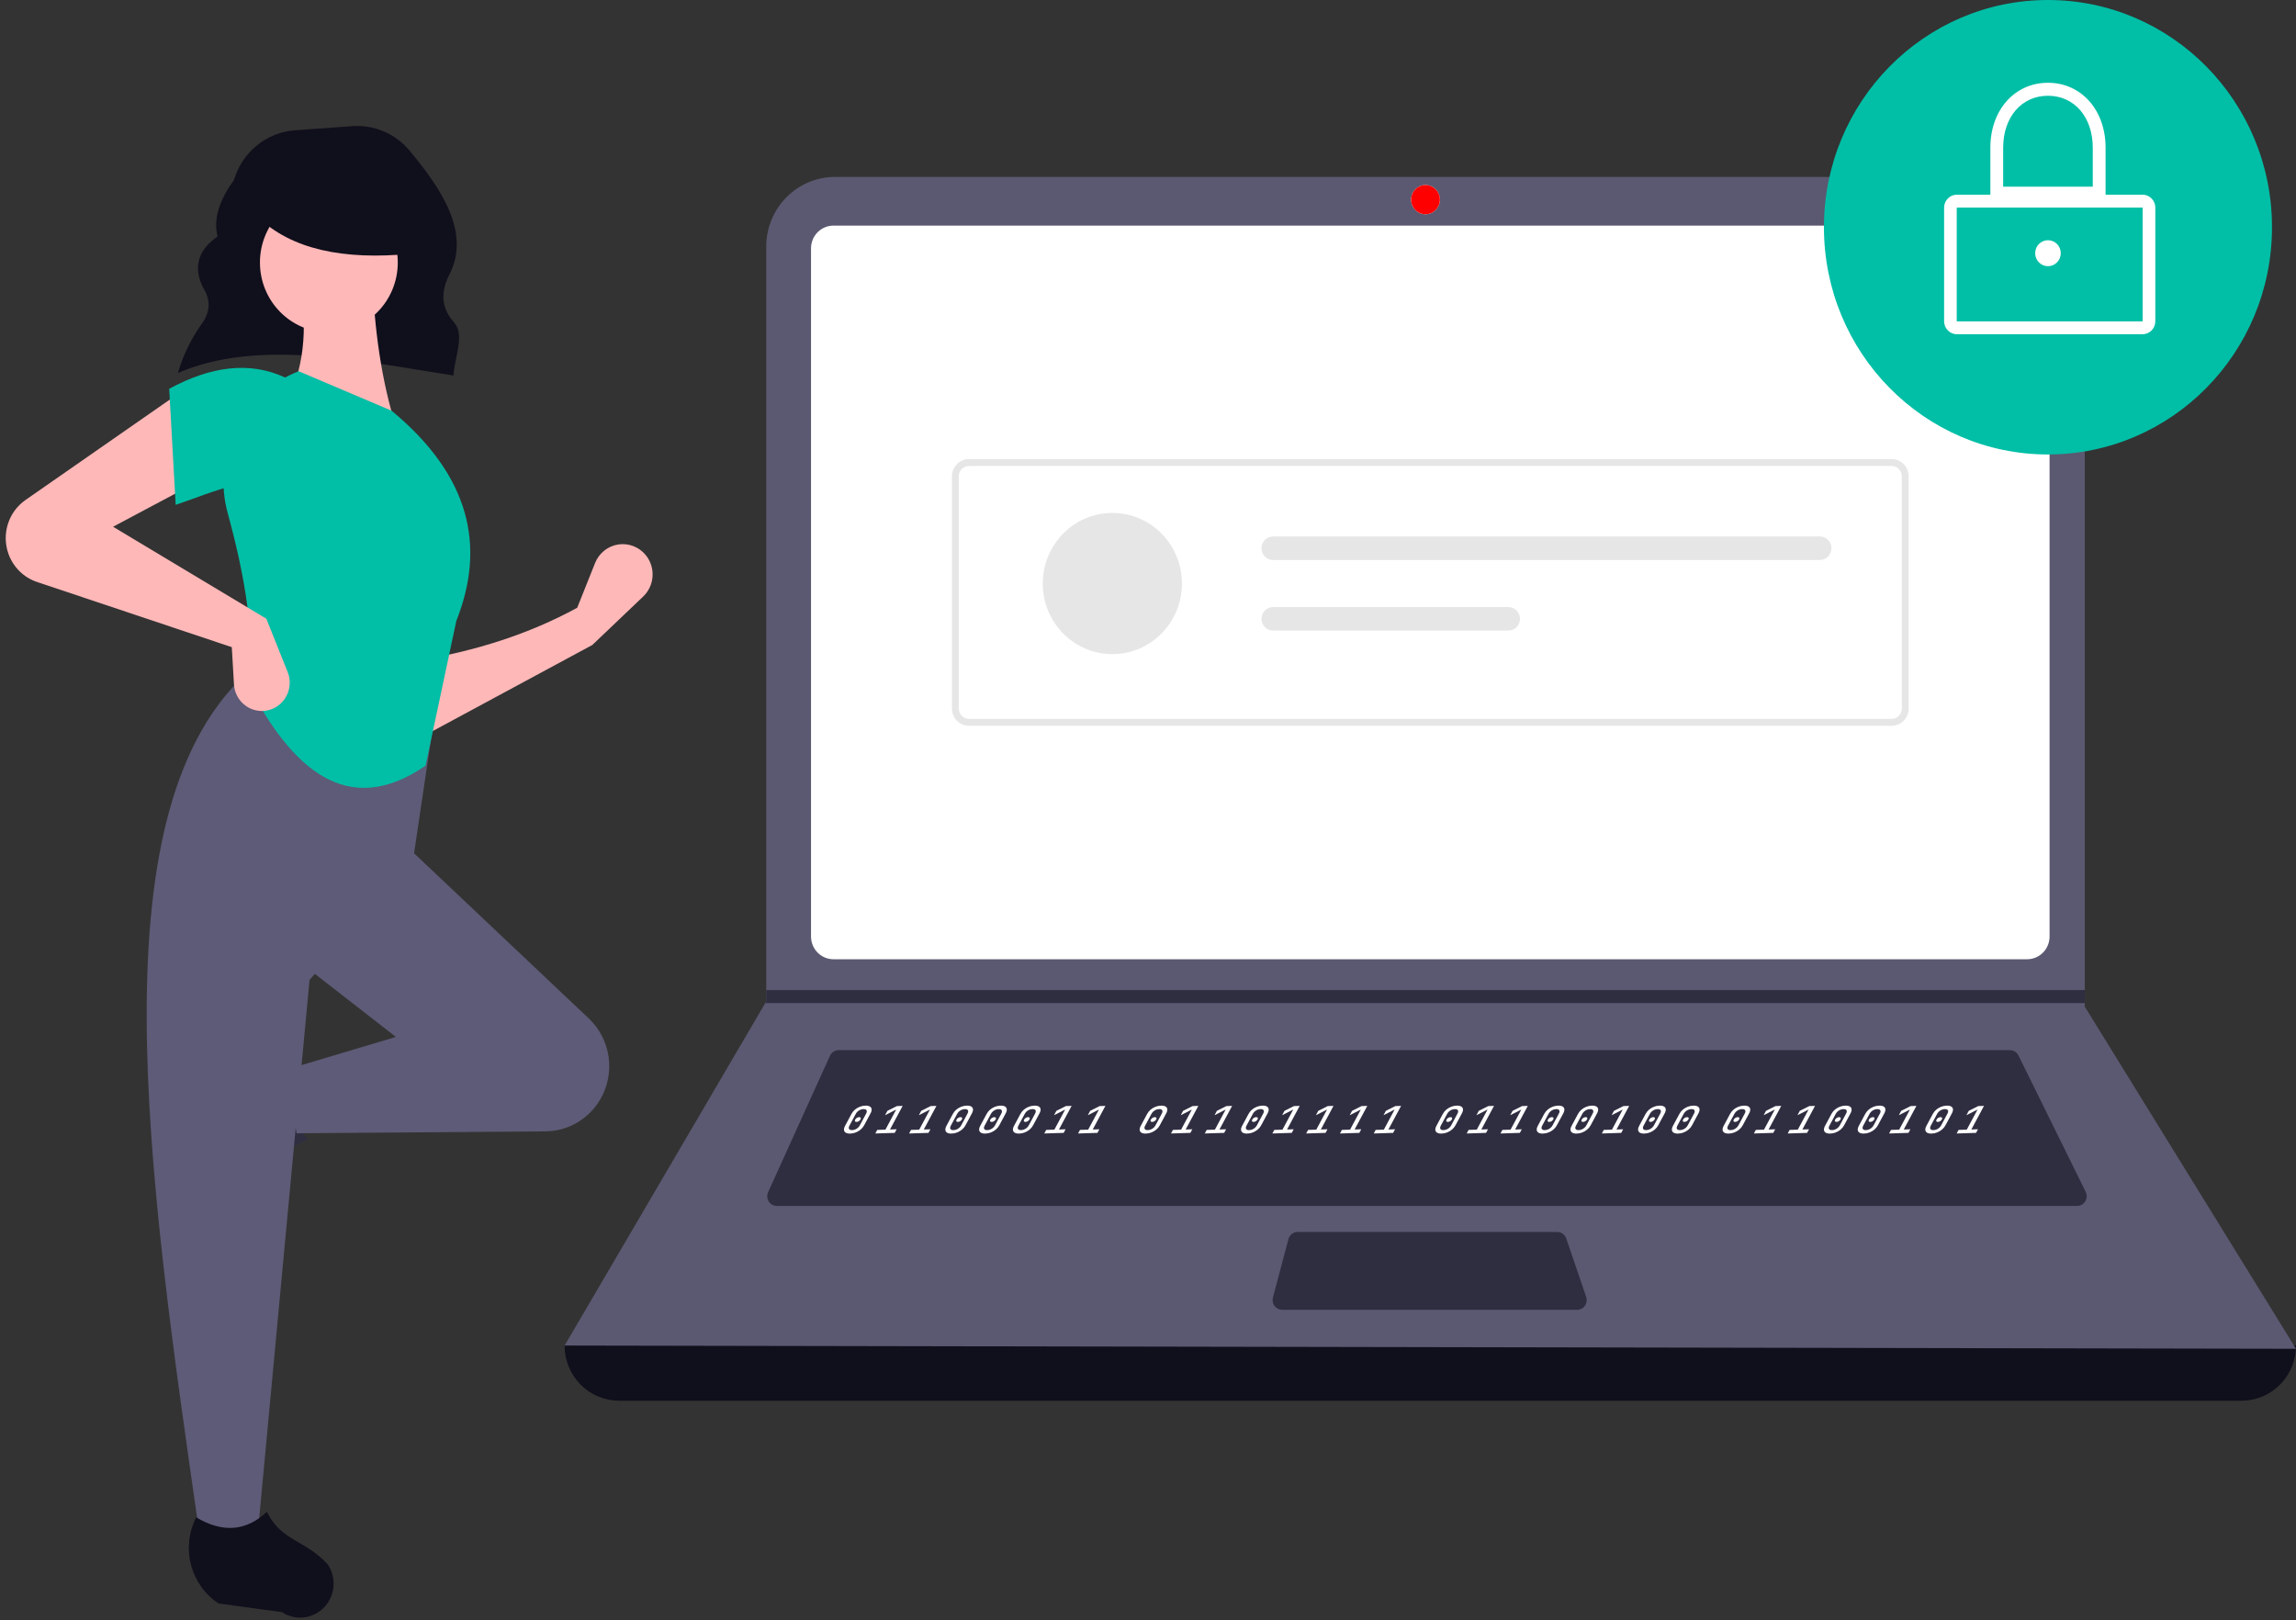 <svg viewBox="0 0 401 283" fill="none" xmlns="http://www.w3.org/2000/svg">
	<rect x="0" y="0" width="401" height="283" fill="#333333" stroke="none"/>
	<g id="img1">
		<path id="Vector" d="M31.072 65.146C44.976 59.148 62.294 62.948 79.207 65.586C79.365 62.392 81.272 58.504 79.274 56.275C76.846 53.567 77.07 50.722 78.531 47.861C82.266 40.544 76.914 32.758 71.51 26.285C70.291 24.829 68.752 23.685 67.016 22.946C65.281 22.207 63.397 21.894 61.52 22.032L51.509 22.757C49.073 22.933 46.748 23.86 44.845 25.414C42.943 26.967 41.553 29.073 40.863 31.449C38.472 34.747 37.193 38.035 37.998 41.307C34.418 43.789 33.816 46.785 35.425 50.163C36.79 52.289 36.775 54.359 35.363 56.372C33.509 58.938 32.089 61.799 31.161 64.838L31.072 65.146Z" fill="#100F1C" />
		<path id="Vector_2" d="M391.498 244.649H108.109C105.589 244.649 103.172 243.633 101.39 241.826C99.608 240.018 98.607 237.567 98.607 235.01C201.335 222.9 302.133 222.9 401 235.01C401 237.567 399.999 240.018 398.217 241.826C396.435 243.633 394.018 244.649 391.498 244.649Z" fill="#100F1C" />
		<path id="Vector_3" d="M401 235.577L98.607 235.01L133.653 175.195L133.821 174.911V43.084C133.82 41.484 134.131 39.9 134.735 38.421C135.338 36.943 136.223 35.6 137.339 34.468C138.454 33.337 139.778 32.44 141.236 31.827C142.693 31.215 144.255 30.9 145.832 30.9H352.097C353.675 30.9 355.237 31.215 356.694 31.827C358.152 32.44 359.476 33.337 360.591 34.468C361.707 35.6 362.591 36.943 363.195 38.421C363.799 39.9 364.109 41.484 364.109 43.084V175.818L401 235.577Z" fill="#5B5971" />
		<path id="Vector_4" d="M145.559 39.405C144.521 39.406 143.527 39.824 142.793 40.568C142.06 41.312 141.647 42.321 141.646 43.373V163.572C141.647 164.624 142.06 165.633 142.793 166.377C143.527 167.121 144.521 167.539 145.559 167.541H354.048C355.085 167.539 356.08 167.121 356.813 166.377C357.547 165.633 357.959 164.624 357.961 163.572V43.373C357.959 42.321 357.547 41.312 356.813 40.569C356.08 39.824 355.085 39.406 354.048 39.405H145.559Z" fill="white" />
		<path id="Vector_5" d="M146.476 183.416C146.155 183.416 145.842 183.51 145.572 183.685C145.302 183.861 145.087 184.111 144.952 184.406L134.154 208.219C134.036 208.478 133.985 208.763 134.004 209.047C134.023 209.332 134.113 209.607 134.265 209.847C134.417 210.087 134.625 210.285 134.872 210.422C135.119 210.559 135.396 210.631 135.677 210.631H362.771C363.057 210.631 363.338 210.556 363.588 210.415C363.837 210.274 364.047 210.07 364.198 209.824C364.348 209.577 364.433 209.296 364.446 209.006C364.459 208.716 364.399 208.428 364.271 208.169L352.533 184.356C352.394 184.073 352.18 183.835 351.915 183.669C351.65 183.502 351.345 183.415 351.033 183.416H146.476Z" fill="#2F2E41" />
		<path id="Vector_6" d="M248.965 37.42C250.354 37.42 251.48 36.278 251.48 34.869C251.48 33.46 250.354 32.318 248.965 32.318C247.576 32.318 246.45 33.46 246.45 34.869C246.45 36.278 247.576 37.42 248.965 37.42Z" fill="white" />
		<path id="ver" class="camera" d="M248.965 37.42C250.354 37.42 251.48 36.278 251.48 34.869C251.48 33.46 250.354 32.318 248.965 32.318C247.576 32.318 246.45 33.46 246.45 34.869C246.45 36.278 247.576 37.42 248.965 37.42Z" fill="#FF0000" />
		<path id="Vector_7" d="M226.643 215.166C226.275 215.167 225.917 215.29 225.624 215.518C225.331 215.745 225.121 216.064 225.024 216.425L222.316 226.63C222.249 226.882 222.24 227.147 222.29 227.403C222.34 227.659 222.447 227.9 222.604 228.107C222.76 228.315 222.962 228.483 223.192 228.598C223.423 228.714 223.677 228.774 223.935 228.774H275.45C275.717 228.774 275.98 228.709 276.218 228.585C276.456 228.46 276.66 228.28 276.815 228.059C276.971 227.838 277.071 227.583 277.109 227.315C277.147 227.046 277.121 226.773 277.034 226.516L273.551 216.311C273.437 215.977 273.223 215.687 272.939 215.482C272.655 215.277 272.315 215.167 271.967 215.166H226.643Z" fill="#2F2E41" />
		<path id="Vector_8" d="M364.109 172.927V175.195H133.653L133.826 174.911V172.927H364.109Z" fill="#2F2E41" />
		<path id="Vector_9" d="M357.681 79.376C379.29 79.376 396.808 61.607 396.808 39.688C396.808 17.769 379.29 0 357.681 0C336.072 0 318.554 17.769 318.554 39.688C318.554 61.607 336.072 79.376 357.681 79.376Z" fill="#00BFA6" />
		<path id="Abr" class="door-lock" d="M367.742 34.869H347.62V25.797C347.62 19.227 351.851 14.458 357.681 14.458C363.511 14.458 367.742 19.227 367.742 25.797L367.742 34.869ZM349.856 32.601H365.506V25.797C365.506 20.456 362.289 16.726 357.681 16.726C353.074 16.726 349.856 20.456 349.856 25.797L349.856 32.601Z" fill="white" />
		<g id="Vector_10">
			<path d="M374.195 58.38H341.776C341.183 58.379 340.615 58.14 340.196 57.715C339.777 57.29 339.541 56.713 339.54 56.112V36.268C339.541 35.667 339.777 35.09 340.196 34.665C340.615 34.24 341.183 34.001 341.776 34H374.195C374.788 34.001 375.356 34.24 375.776 34.665C376.195 35.09 376.431 35.667 376.431 36.268V56.112C376.431 56.713 376.195 57.29 375.776 57.715C375.356 58.14 374.788 58.379 374.195 58.38ZM341.776 36.268V56.112H374.197L374.195 36.268L341.776 36.268Z" fill="white" />
			<path d="M341.776 36.268V56.112H374.197L374.195 36.268L341.776 36.268Z" fill="#00BFA6" />
		</g>
		<path id="Vector_11" d="M357.681 46.492C358.916 46.492 359.917 45.477 359.917 44.224C359.917 42.971 358.916 41.956 357.681 41.956C356.446 41.956 355.445 42.971 355.445 44.224C355.445 45.477 356.446 46.492 357.681 46.492Z" fill="white" />
		<path id="Vector_12" d="M330.367 126.771H169.239C168.448 126.77 167.69 126.45 167.13 125.883C166.571 125.316 166.256 124.546 166.255 123.744V83.201C166.256 82.399 166.571 81.63 167.13 81.062C167.69 80.495 168.448 80.176 169.239 80.175H330.367C331.158 80.176 331.917 80.495 332.476 81.062C333.036 81.63 333.35 82.399 333.351 83.201V123.744C333.35 124.546 333.036 125.316 332.476 125.883C331.917 126.45 331.158 126.77 330.367 126.771V126.771ZM169.239 81.385C168.765 81.386 168.309 81.577 167.974 81.918C167.638 82.258 167.449 82.72 167.449 83.201V123.744C167.449 124.225 167.638 124.687 167.974 125.027C168.309 125.368 168.765 125.559 169.239 125.56H330.367C330.842 125.559 331.297 125.368 331.633 125.027C331.968 124.687 332.157 124.225 332.158 123.744V83.201C332.157 82.72 331.968 82.258 331.633 81.918C331.297 81.577 330.842 81.386 330.367 81.385L169.239 81.385Z" fill="#E6E6E6" />
		<path id="Vector_13" class="camera" d="M194.275 114.246C200.988 114.246 206.43 108.726 206.43 101.917C206.43 95.108 200.988 89.588 194.275 89.588C187.562 89.588 182.121 95.108 182.121 101.917C182.121 108.726 187.562 114.246 194.275 114.246Z" fill="#E6E6E6" />
		<path id="desc" class="description-1" d="M222.347 93.698C222.08 93.697 221.817 93.75 221.57 93.853C221.324 93.956 221.101 94.108 220.912 94.298C220.724 94.489 220.574 94.716 220.472 94.965C220.37 95.215 220.318 95.482 220.318 95.752C220.318 96.023 220.37 96.29 220.472 96.54C220.574 96.789 220.724 97.016 220.912 97.207C221.101 97.397 221.324 97.549 221.57 97.652C221.817 97.755 222.08 97.808 222.347 97.807H317.847C318.385 97.807 318.9 97.591 319.28 97.205C319.66 96.82 319.873 96.297 319.873 95.752C319.873 95.207 319.66 94.685 319.28 94.299C318.9 93.914 318.385 93.698 317.847 93.698H222.347Z" fill="#E6E6E6" />
		<path id="desc-1" class="description-2" d="M222.347 106.027C221.809 106.027 221.294 106.243 220.914 106.628C220.534 107.014 220.321 107.536 220.321 108.081C220.321 108.626 220.534 109.149 220.914 109.534C221.294 109.92 221.809 110.136 222.347 110.136H263.441C263.978 110.136 264.493 109.92 264.873 109.534C265.253 109.149 265.467 108.626 265.467 108.081C265.467 107.536 265.253 107.014 264.873 106.628C264.493 106.243 263.978 106.027 263.441 106.027H222.347Z" fill="#E6E6E6" />
		<path id="Vector_14" d="M103.451 112.651L73.665 128.714L73.288 115.328C83.01 113.682 92.26 110.816 100.812 106.149L103.927 98.343C104.267 97.492 104.818 96.745 105.528 96.176C106.238 95.607 107.081 95.235 107.976 95.097C108.87 94.958 109.785 95.058 110.63 95.386C111.474 95.714 112.221 96.26 112.795 96.969V96.969C113.635 98.007 114.055 99.329 113.97 100.669C113.885 102.009 113.3 103.266 112.336 104.185L103.451 112.651Z" fill="#FFB8B8" />
		<path id="Vector_15" d="M30.673 205.391C30.455 204.583 30.409 203.737 30.537 202.909C30.665 202.081 30.965 201.291 31.416 200.589L37.959 190.403C39.506 187.994 41.881 186.254 44.622 185.52C47.363 184.787 50.275 185.112 52.793 186.433V186.433C50.043 191.181 50.426 195.346 53.742 198.966C48.594 201.515 43.836 204.805 39.616 208.735C38.845 209.267 37.961 209.606 37.035 209.722C36.109 209.837 35.17 209.727 34.295 209.4C33.42 209.073 32.635 208.538 32.005 207.841C31.375 207.144 30.918 206.304 30.673 205.391V205.391Z" fill="#2F2E41" />
		<path id="Vector_16" d="M104.808 192.073C103.818 193.747 102.42 195.135 100.749 196.103C99.078 197.071 97.19 197.587 95.265 197.602L51.797 197.936L49.912 186.845L69.141 181.109L52.928 168.488L70.649 147.453L102.835 177.883C104.717 179.661 105.939 182.041 106.298 184.624C106.657 187.207 106.131 189.837 104.808 192.073V192.073Z" fill="#5D5B77" />
		<path id="Vector_17" d="M45.011 267.924H34.831C25.691 204.373 16.387 140.644 43.88 116.858L76.305 122.212L72.157 150.131L54.06 171.165L45.011 267.924Z" fill="#5D5B77" />
		<path id="Vector_18" d="M53.959 282.32C53.163 282.54 52.329 282.587 51.513 282.457C50.697 282.328 49.917 282.024 49.225 281.567L38.171 280.06C35.796 278.49 34.081 276.081 33.357 273.301C32.634 270.521 32.955 267.567 34.257 265.013C38.938 267.802 43.044 267.413 46.612 264.049C49.134 269.213 53.288 268.898 57.255 273.248C57.78 274.03 58.114 274.927 58.228 275.866C58.342 276.805 58.233 277.758 57.911 278.645C57.589 279.533 57.062 280.329 56.374 280.969C55.687 281.608 54.859 282.071 53.959 282.32V282.32Z" fill="#100F1C" />
		<path id="Vector_19" d="M69.141 74.406L50.289 69.817C53.42 63.316 53.678 56.083 52.175 48.4L64.994 48.018C65.395 57.571 66.611 66.497 69.141 74.406Z" fill="#FFB8B8" />
		<path id="Vector_20" d="M74.322 133.727C60.599 143.213 50.902 134.052 43.503 119.917C44.531 111.268 42.866 100.918 39.782 89.672C38.411 84.711 38.923 79.41 41.217 74.813C43.511 70.217 47.421 66.66 52.174 64.845V64.845L68.387 71.729C82.153 83.112 84.863 95.441 79.698 108.444L74.322 133.727Z" fill="#00BFA6" />
		<path id="Vector_21" d="M34.831 83.968L19.749 91.999L46.519 108.062L50.244 117.381C50.492 118.003 50.613 118.67 50.6 119.341C50.586 120.012 50.438 120.674 50.164 121.285C49.89 121.896 49.496 122.444 49.006 122.895C48.517 123.347 47.942 123.693 47.316 123.911V123.911C46.605 124.16 45.847 124.239 45.101 124.14C44.355 124.042 43.642 123.77 43.017 123.346C42.392 122.921 41.872 122.356 41.498 121.694C41.125 121.031 40.907 120.29 40.863 119.529L40.486 113.033L6.463 101.645C5.316 101.261 4.271 100.617 3.406 99.763C2.541 98.909 1.879 97.867 1.47 96.715V96.715C0.874 95.035 0.844 93.203 1.384 91.504C1.924 89.805 3.004 88.336 4.455 87.326L31.815 68.287L34.831 83.968Z" fill="#FFB8B8" />
		<path id="Vector_22" d="M49.912 85.497C43.622 82.701 37.903 85.739 30.683 88.174L29.552 67.905C36.721 64.029 43.556 62.984 49.912 65.993L49.912 85.497Z" fill="#00BFA6" />
		<path id="Vector_23" d="M57.436 58.058C64.084 58.058 69.472 52.592 69.472 45.849C69.472 39.106 64.084 33.64 57.436 33.64C50.789 33.64 45.4 39.106 45.4 45.849C45.4 52.592 50.789 58.058 57.436 58.058Z" fill="#FFB8B8" />
		<path id="Vector_24" d="M71.835 44.309C59.919 45.493 50.838 43.516 45.035 37.887V33.354H70.824L71.835 44.309Z" fill="#100F1C" />
		<g id="Group 1">
			<path id="0" class="low" d="M148.51 197.986C148.17 197.997 147.907 197.948 147.719 197.838C147.536 197.729 147.431 197.573 147.405 197.369C147.381 197.161 147.445 196.916 147.596 196.634L148.704 194.567C148.858 194.28 149.056 194.031 149.301 193.819C149.55 193.607 149.831 193.438 150.144 193.313C150.458 193.188 150.784 193.12 151.123 193.109C151.467 193.098 151.731 193.148 151.914 193.257C152.102 193.366 152.207 193.522 152.228 193.726C152.254 193.93 152.19 194.175 152.037 194.461L150.929 196.529C150.778 196.81 150.577 197.06 150.325 197.277C150.076 197.489 149.795 197.658 149.481 197.783C149.173 197.907 148.849 197.975 148.51 197.986ZM148.834 197.381C149.109 197.373 149.367 197.292 149.608 197.139C149.855 196.987 150.042 196.791 150.169 196.553L151.278 194.485C151.405 194.247 151.425 194.056 151.337 193.914C151.254 193.772 151.075 193.705 150.799 193.714C150.524 193.723 150.263 193.803 150.017 193.956C149.776 194.109 149.591 194.304 149.464 194.543L148.355 196.61C148.228 196.849 148.205 197.039 148.289 197.181C148.377 197.323 148.558 197.39 148.834 197.381ZM149.6 195.951C149.463 195.955 149.371 195.92 149.324 195.844C149.282 195.769 149.295 195.669 149.362 195.543C149.427 195.421 149.522 195.323 149.645 195.246C149.775 195.165 149.909 195.123 150.047 195.118C150.184 195.114 150.274 195.15 150.316 195.225C150.365 195.296 150.357 195.392 150.291 195.513C150.224 195.639 150.125 195.742 149.995 195.823C149.87 195.904 149.738 195.946 149.6 195.951Z" fill="white" />
			<path id="0_2" class="self" d="M166.215 197.986C165.876 197.997 165.612 197.948 165.424 197.838C165.241 197.729 165.137 197.573 165.111 197.369C165.087 197.161 165.15 196.916 165.301 196.634L166.41 194.567C166.563 194.28 166.762 194.031 167.006 193.819C167.255 193.607 167.536 193.438 167.85 193.313C168.163 193.188 168.49 193.12 168.829 193.109C169.173 193.098 169.436 193.148 169.62 193.257C169.808 193.366 169.912 193.522 169.933 193.726C169.959 193.93 169.896 194.175 169.742 194.461L168.634 196.529C168.483 196.81 168.282 197.06 168.031 197.277C167.781 197.489 167.5 197.658 167.187 197.783C166.878 197.907 166.554 197.975 166.215 197.986ZM166.539 197.381C166.814 197.373 167.073 197.292 167.314 197.139C167.56 196.987 167.747 196.791 167.875 196.553L168.983 194.485C169.111 194.247 169.131 194.056 169.042 193.914C168.959 193.772 168.78 193.705 168.505 193.714C168.229 193.723 167.969 193.803 167.723 193.956C167.481 194.109 167.297 194.304 167.169 194.543L166.061 196.61C165.933 196.849 165.911 197.039 165.994 197.181C166.082 197.323 166.264 197.39 166.539 197.381ZM167.306 195.951C167.168 195.955 167.076 195.92 167.029 195.844C166.988 195.769 167 195.669 167.068 195.543C167.133 195.421 167.227 195.323 167.35 195.246C167.48 195.165 167.614 195.123 167.752 195.118C167.89 195.114 167.979 195.15 168.021 195.225C168.07 195.296 168.062 195.392 167.997 195.513C167.93 195.639 167.831 195.742 167.7 195.823C167.575 195.904 167.444 195.946 167.306 195.951Z" fill="white" />
			<path id="0_3" class="low" d="M172.117 197.986C171.778 197.997 171.514 197.948 171.326 197.838C171.143 197.729 171.039 197.573 171.012 197.369C170.989 197.161 171.052 196.916 171.203 196.634L172.311 194.567C172.465 194.28 172.664 194.031 172.908 193.819C173.157 193.607 173.438 193.438 173.752 193.313C174.065 193.188 174.391 193.12 174.731 193.109C175.075 193.098 175.338 193.148 175.521 193.257C175.709 193.366 175.814 193.522 175.835 193.726C175.861 193.93 175.798 194.175 175.644 194.461L174.536 196.529C174.385 196.81 174.184 197.06 173.932 197.277C173.683 197.489 173.402 197.658 173.088 197.783C172.78 197.907 172.456 197.975 172.117 197.986ZM172.441 197.381C172.716 197.373 172.975 197.292 173.216 197.139C173.462 196.987 173.649 196.791 173.777 196.553L174.885 194.485C175.013 194.247 175.032 194.056 174.944 193.914C174.861 193.772 174.682 193.705 174.407 193.714C174.131 193.723 173.871 193.803 173.624 193.956C173.383 194.109 173.199 194.304 173.071 194.543L171.963 196.61C171.835 196.849 171.813 197.039 171.896 197.181C171.984 197.323 172.166 197.39 172.441 197.381ZM173.208 195.951C173.07 195.955 172.978 195.92 172.931 195.844C172.89 195.769 172.902 195.669 172.97 195.543C173.035 195.421 173.129 195.323 173.252 195.246C173.382 195.165 173.516 195.123 173.654 195.118C173.791 195.114 173.881 195.15 173.923 195.225C173.972 195.296 173.964 195.392 173.899 195.513C173.831 195.639 173.733 195.742 173.602 195.823C173.477 195.904 173.345 195.946 173.208 195.951Z" fill="white" />
			<path id="0_4" class="self" d="M178.019 197.986C177.68 197.997 177.416 197.948 177.228 197.838C177.045 197.729 176.94 197.573 176.914 197.369C176.89 197.161 176.954 196.916 177.105 196.634L178.213 194.567C178.367 194.28 178.565 194.031 178.81 193.819C179.059 193.607 179.34 193.438 179.654 193.313C179.967 193.188 180.293 193.12 180.633 193.109C180.977 193.098 181.24 193.148 181.423 193.257C181.611 193.366 181.716 193.522 181.737 193.726C181.763 193.93 181.7 194.175 181.546 194.461L180.438 196.529C180.287 196.81 180.086 197.06 179.834 197.277C179.585 197.489 179.304 197.658 178.99 197.783C178.682 197.907 178.358 197.975 178.019 197.986ZM178.343 197.381C178.618 197.373 178.876 197.292 179.118 197.139C179.364 196.987 179.551 196.791 179.678 196.553L180.787 194.485C180.915 194.247 180.934 194.056 180.846 193.914C180.763 193.772 180.584 193.705 180.308 193.714C180.033 193.723 179.772 193.803 179.526 193.956C179.285 194.109 179.101 194.304 178.973 194.543L177.865 196.61C177.737 196.849 177.715 197.039 177.798 197.181C177.886 197.323 178.068 197.39 178.343 197.381ZM179.11 195.951C178.972 195.955 178.88 195.92 178.833 195.844C178.791 195.769 178.804 195.669 178.872 195.543C178.937 195.421 179.031 195.323 179.154 195.246C179.284 195.165 179.418 195.123 179.556 195.118C179.693 195.114 179.783 195.15 179.825 195.225C179.874 195.296 179.866 195.392 179.801 195.513C179.733 195.639 179.634 195.742 179.504 195.823C179.379 195.904 179.247 195.946 179.11 195.951Z" fill="white" />
			<path id="0_5" class="low" d="M200.151 197.986C199.812 197.997 199.548 197.948 199.36 197.838C199.177 197.729 199.072 197.573 199.046 197.369C199.022 197.161 199.086 196.916 199.237 196.634L200.345 194.567C200.499 194.28 200.697 194.031 200.942 193.819C201.191 193.607 201.472 193.438 201.786 193.313C202.099 193.188 202.425 193.12 202.764 193.109C203.109 193.098 203.372 193.148 203.555 193.257C203.743 193.366 203.848 193.522 203.869 193.726C203.895 193.93 203.832 194.175 203.678 194.461L202.57 196.529C202.419 196.81 202.218 197.06 201.966 197.277C201.717 197.489 201.436 197.658 201.122 197.783C200.814 197.907 200.49 197.975 200.151 197.986ZM200.475 197.381C200.75 197.373 201.008 197.292 201.25 197.139C201.496 196.987 201.683 196.791 201.81 196.553L202.919 194.485C203.046 194.247 203.066 194.056 202.978 193.914C202.895 193.772 202.716 193.705 202.44 193.714C202.165 193.723 201.904 193.803 201.658 193.956C201.417 194.109 201.233 194.304 201.105 194.543L199.997 196.61C199.869 196.849 199.846 197.039 199.93 197.181C200.018 197.323 200.2 197.39 200.475 197.381ZM201.242 195.951C201.104 195.955 201.012 195.92 200.965 195.844C200.923 195.769 200.936 195.669 201.004 195.543C201.069 195.421 201.163 195.323 201.286 195.246C201.416 195.165 201.55 195.123 201.688 195.118C201.825 195.114 201.915 195.15 201.957 195.225C202.006 195.296 201.998 195.392 201.933 195.513C201.865 195.639 201.766 195.742 201.636 195.823C201.511 195.904 201.379 195.946 201.242 195.951Z" fill="white" />
			<path id="0_6" class="self" d="M251.792 197.986C251.453 197.997 251.189 197.948 251.001 197.838C250.818 197.729 250.713 197.573 250.687 197.369C250.664 197.161 250.727 196.916 250.878 196.634L251.986 194.567C252.14 194.28 252.339 194.031 252.583 193.819C252.832 193.607 253.113 193.438 253.427 193.313C253.74 193.188 254.066 193.12 254.406 193.109C254.75 193.098 255.013 193.148 255.196 193.257C255.384 193.366 255.489 193.522 255.51 193.726C255.536 193.93 255.473 194.175 255.319 194.461L254.211 196.529C254.06 196.81 253.859 197.06 253.607 197.277C253.358 197.489 253.077 197.658 252.763 197.783C252.455 197.907 252.131 197.975 251.792 197.986ZM252.116 197.381C252.391 197.373 252.649 197.292 252.891 197.139C253.137 196.987 253.324 196.791 253.452 196.553L254.56 194.485C254.688 194.247 254.707 194.056 254.619 193.914C254.536 193.772 254.357 193.705 254.081 193.714C253.806 193.723 253.546 193.803 253.299 193.956C253.058 194.109 252.874 194.304 252.746 194.543L251.638 196.61C251.51 196.849 251.488 197.039 251.571 197.181C251.659 197.323 251.841 197.39 252.116 197.381ZM252.883 195.951C252.745 195.955 252.653 195.92 252.606 195.844C252.564 195.769 252.577 195.669 252.645 195.543C252.71 195.421 252.804 195.323 252.927 195.246C253.057 195.165 253.191 195.123 253.329 195.118C253.466 195.114 253.556 195.15 253.598 195.225C253.647 195.296 253.639 195.392 253.574 195.513C253.506 195.639 253.407 195.742 253.277 195.823C253.152 195.904 253.02 195.946 252.883 195.951Z" fill="white" />
			<path id="0_7" class="low" d="M287.203 197.986C286.864 197.997 286.6 197.948 286.412 197.838C286.229 197.729 286.124 197.573 286.098 197.369C286.075 197.161 286.138 196.916 286.289 196.634L287.397 194.567C287.551 194.28 287.75 194.031 287.994 193.819C288.243 193.607 288.524 193.438 288.838 193.313C289.151 193.188 289.477 193.12 289.817 193.109C290.161 193.098 290.424 193.148 290.607 193.257C290.795 193.366 290.9 193.522 290.921 193.726C290.947 193.93 290.884 194.175 290.73 194.461L289.622 196.529C289.471 196.81 289.27 197.06 289.018 197.277C288.769 197.489 288.488 197.658 288.174 197.783C287.866 197.907 287.542 197.975 287.203 197.986ZM287.527 197.381C287.802 197.373 288.06 197.292 288.302 197.139C288.548 196.987 288.735 196.791 288.863 196.553L289.971 194.485C290.099 194.247 290.118 194.056 290.03 193.914C289.947 193.772 289.768 193.705 289.493 193.714C289.217 193.723 288.957 193.803 288.71 193.956C288.469 194.109 288.285 194.304 288.157 194.543L287.049 196.61C286.921 196.849 286.899 197.039 286.982 197.181C287.07 197.323 287.252 197.39 287.527 197.381ZM288.294 195.951C288.156 195.955 288.064 195.92 288.017 195.844C287.975 195.769 287.988 195.669 288.056 195.543C288.121 195.421 288.215 195.323 288.338 195.246C288.468 195.165 288.602 195.123 288.74 195.118C288.877 195.114 288.967 195.15 289.009 195.225C289.058 195.296 289.05 195.392 288.985 195.513C288.917 195.639 288.819 195.742 288.688 195.823C288.563 195.904 288.431 195.946 288.294 195.951Z" fill="white" />
			<path id="0_8" class="self" d="M319.663 197.986C319.324 197.997 319.06 197.948 318.872 197.838C318.689 197.729 318.585 197.573 318.559 197.369C318.535 197.161 318.598 196.916 318.749 196.634L319.858 194.567C320.011 194.28 320.21 194.031 320.454 193.819C320.703 193.607 320.984 193.438 321.298 193.313C321.611 193.188 321.938 193.12 322.277 193.109C322.621 193.098 322.884 193.148 323.068 193.257C323.256 193.366 323.36 193.522 323.381 193.726C323.407 193.93 323.344 194.175 323.19 194.461L322.082 196.529C321.931 196.81 321.73 197.06 321.479 197.277C321.229 197.489 320.948 197.658 320.635 197.783C320.326 197.907 320.002 197.975 319.663 197.986ZM319.987 197.381C320.262 197.373 320.521 197.292 320.762 197.139C321.008 196.987 321.195 196.791 321.323 196.553L322.431 194.485C322.559 194.247 322.579 194.056 322.49 193.914C322.407 193.772 322.228 193.705 321.953 193.714C321.677 193.723 321.417 193.803 321.171 193.956C320.929 194.109 320.745 194.304 320.617 194.543L319.509 196.61C319.381 196.849 319.359 197.039 319.442 197.181C319.53 197.323 319.712 197.39 319.987 197.381ZM320.754 195.951C320.616 195.955 320.524 195.92 320.477 195.844C320.436 195.769 320.448 195.669 320.516 195.543C320.581 195.421 320.675 195.323 320.798 195.246C320.928 195.165 321.062 195.123 321.2 195.118C321.338 195.114 321.427 195.15 321.469 195.225C321.518 195.296 321.51 195.392 321.445 195.513C321.378 195.639 321.279 195.742 321.148 195.823C321.023 195.904 320.892 195.946 320.754 195.951Z" fill="white" />
			<path id="0_9" class="low" d="M325.565 197.986C325.226 197.997 324.962 197.948 324.774 197.838C324.591 197.729 324.487 197.573 324.46 197.369C324.437 197.161 324.5 196.916 324.651 196.634L325.759 194.567C325.913 194.28 326.112 194.031 326.356 193.819C326.605 193.607 326.886 193.438 327.2 193.313C327.513 193.188 327.839 193.12 328.179 193.109C328.523 193.098 328.786 193.148 328.969 193.257C329.157 193.366 329.262 193.522 329.283 193.726C329.309 193.93 329.246 194.175 329.092 194.461L327.984 196.529C327.833 196.81 327.632 197.06 327.38 197.277C327.131 197.489 326.85 197.658 326.536 197.783C326.228 197.907 325.904 197.975 325.565 197.986ZM325.889 197.381C326.164 197.373 326.423 197.292 326.664 197.139C326.91 196.987 327.097 196.791 327.225 196.553L328.333 194.485C328.461 194.247 328.48 194.056 328.392 193.914C328.309 193.772 328.13 193.705 327.855 193.714C327.579 193.723 327.319 193.803 327.072 193.956C326.831 194.109 326.647 194.304 326.519 194.543L325.411 196.61C325.283 196.849 325.261 197.039 325.344 197.181C325.432 197.323 325.614 197.39 325.889 197.381ZM326.656 195.951C326.518 195.955 326.426 195.92 326.379 195.844C326.338 195.769 326.35 195.669 326.418 195.543C326.483 195.421 326.577 195.323 326.7 195.246C326.83 195.165 326.964 195.123 327.102 195.118C327.239 195.114 327.329 195.15 327.371 195.225C327.42 195.296 327.412 195.392 327.347 195.513C327.279 195.639 327.181 195.742 327.05 195.823C326.925 195.904 326.793 195.946 326.656 195.951Z" fill="white" />
			<path id="0_10" class="self" d="M293.105 197.986C292.766 197.997 292.502 197.948 292.314 197.838C292.131 197.729 292.026 197.573 292 197.369C291.976 197.161 292.04 196.916 292.191 196.634L293.299 194.567C293.453 194.28 293.651 194.031 293.896 193.819C294.145 193.607 294.426 193.438 294.74 193.313C295.053 193.188 295.379 193.12 295.718 193.109C296.063 193.098 296.326 193.148 296.509 193.257C296.697 193.366 296.802 193.522 296.823 193.726C296.849 193.93 296.785 194.175 296.632 194.461L295.524 196.529C295.373 196.81 295.172 197.06 294.92 197.277C294.671 197.489 294.39 197.658 294.076 197.783C293.768 197.907 293.444 197.975 293.105 197.986ZM293.429 197.381C293.704 197.373 293.962 197.292 294.204 197.139C294.45 196.987 294.637 196.791 294.764 196.553L295.873 194.485C296 194.247 296.02 194.056 295.932 193.914C295.849 193.772 295.67 193.705 295.394 193.714C295.119 193.723 294.858 193.803 294.612 193.956C294.371 194.109 294.187 194.304 294.059 194.543L292.951 196.61C292.823 196.849 292.8 197.039 292.884 197.181C292.972 197.323 293.154 197.39 293.429 197.381ZM294.196 195.951C294.058 195.955 293.966 195.92 293.919 195.844C293.877 195.769 293.89 195.669 293.958 195.543C294.023 195.421 294.117 195.323 294.24 195.246C294.37 195.165 294.504 195.123 294.642 195.118C294.779 195.114 294.869 195.15 294.911 195.225C294.96 195.296 294.952 195.392 294.887 195.513C294.819 195.639 294.72 195.742 294.59 195.823C294.465 195.904 294.333 195.946 294.196 195.951Z" fill="white" />
			<path id="0_11" class="low" d="M301.957 197.986C301.618 197.997 301.355 197.948 301.167 197.838C300.984 197.729 300.879 197.573 300.853 197.369C300.829 197.161 300.893 196.916 301.044 196.634L302.152 194.567C302.305 194.28 302.504 194.031 302.748 193.819C302.998 193.607 303.279 193.438 303.592 193.313C303.906 193.188 304.232 193.12 304.571 193.109C304.915 193.098 305.179 193.148 305.362 193.257C305.55 193.366 305.655 193.522 305.676 193.726C305.702 193.93 305.638 194.175 305.485 194.461L304.377 196.529C304.226 196.81 304.024 197.06 303.773 197.277C303.524 197.489 303.242 197.658 302.929 197.783C302.621 197.907 302.297 197.975 301.957 197.986ZM302.282 197.381C302.557 197.373 302.815 197.292 303.056 197.139C303.302 196.987 303.489 196.791 303.617 196.553L304.725 194.485C304.853 194.247 304.873 194.056 304.785 193.914C304.702 193.772 304.522 193.705 304.247 193.714C303.972 193.723 303.711 193.803 303.465 193.956C303.224 194.109 303.039 194.304 302.912 194.543L301.803 196.61C301.676 196.849 301.653 197.039 301.736 197.181C301.825 197.323 302.006 197.39 302.282 197.381ZM303.048 195.951C302.911 195.955 302.819 195.92 302.772 195.844C302.73 195.769 302.743 195.669 302.81 195.543C302.875 195.421 302.969 195.323 303.092 195.246C303.223 195.165 303.357 195.123 303.494 195.118C303.632 195.114 303.722 195.15 303.763 195.225C303.812 195.296 303.804 195.392 303.739 195.513C303.672 195.639 303.573 195.742 303.443 195.823C303.317 195.904 303.186 195.946 303.048 195.951Z" fill="white" />
			<path id="0_12" class="self" d="M337.369 197.986C337.029 197.997 336.766 197.948 336.578 197.838C336.395 197.729 336.29 197.573 336.264 197.369C336.24 197.161 336.304 196.916 336.455 196.634L337.563 194.567C337.717 194.28 337.915 194.031 338.16 193.819C338.409 193.607 338.69 193.438 339.003 193.313C339.317 193.188 339.643 193.12 339.982 193.109C340.326 193.098 340.59 193.148 340.773 193.257C340.961 193.366 341.066 193.522 341.087 193.726C341.113 193.93 341.049 194.175 340.896 194.461L339.788 196.529C339.637 196.81 339.436 197.06 339.184 197.277C338.935 197.489 338.654 197.658 338.34 197.783C338.032 197.907 337.708 197.975 337.369 197.986ZM337.693 197.381C337.968 197.373 338.226 197.292 338.467 197.139C338.714 196.987 338.901 196.791 339.028 196.553L340.137 194.485C340.264 194.247 340.284 194.056 340.196 193.914C340.113 193.772 339.934 193.705 339.658 193.714C339.383 193.723 339.122 193.803 338.876 193.956C338.635 194.109 338.45 194.304 338.323 194.543L337.214 196.61C337.087 196.849 337.064 197.039 337.148 197.181C337.236 197.323 337.417 197.39 337.693 197.381ZM338.459 195.951C338.322 195.955 338.23 195.92 338.183 195.844C338.141 195.769 338.154 195.669 338.221 195.543C338.286 195.421 338.381 195.323 338.504 195.246C338.634 195.165 338.768 195.123 338.906 195.118C339.043 195.114 339.133 195.15 339.175 195.225C339.224 195.296 339.216 195.392 339.15 195.513C339.083 195.639 338.984 195.742 338.854 195.823C338.729 195.904 338.597 195.946 338.459 195.951Z" fill="white" />
			<path id="0_13" class="low" d="M269.497 197.986C269.158 197.997 268.895 197.948 268.707 197.838C268.524 197.729 268.419 197.573 268.393 197.369C268.369 197.161 268.433 196.916 268.584 196.634L269.692 194.567C269.845 194.28 270.044 194.031 270.288 193.819C270.538 193.607 270.819 193.438 271.132 193.313C271.446 193.188 271.772 193.12 272.111 193.109C272.455 193.098 272.719 193.148 272.902 193.257C273.09 193.366 273.194 193.522 273.216 193.726C273.242 193.93 273.178 194.175 273.025 194.461L271.917 196.529C271.766 196.81 271.564 197.06 271.313 197.277C271.064 197.489 270.782 197.658 270.469 197.783C270.16 197.907 269.837 197.975 269.497 197.986ZM269.822 197.381C270.097 197.373 270.355 197.292 270.596 197.139C270.842 196.987 271.029 196.791 271.157 196.553L272.265 194.485C272.393 194.247 272.413 194.056 272.325 193.914C272.242 193.772 272.062 193.705 271.787 193.714C271.512 193.723 271.251 193.803 271.005 193.956C270.764 194.109 270.579 194.304 270.451 194.543L269.343 196.61C269.215 196.849 269.193 197.039 269.276 197.181C269.365 197.323 269.546 197.39 269.822 197.381ZM270.588 195.951C270.451 195.955 270.358 195.92 270.312 195.844C270.27 195.769 270.283 195.669 270.35 195.543C270.415 195.421 270.509 195.323 270.632 195.246C270.763 195.165 270.897 195.123 271.034 195.118C271.172 195.114 271.262 195.15 271.303 195.225C271.352 195.296 271.344 195.392 271.279 195.513C271.212 195.639 271.113 195.742 270.983 195.823C270.857 195.904 270.726 195.946 270.588 195.951Z" fill="white" />
			<path id="0_14" class="self" d="M275.399 197.986C275.06 197.997 274.797 197.948 274.609 197.838C274.425 197.729 274.321 197.573 274.295 197.369C274.271 197.161 274.335 196.916 274.486 196.634L275.594 194.567C275.747 194.28 275.946 194.031 276.19 193.819C276.439 193.607 276.721 193.438 277.034 193.313C277.348 193.188 277.674 193.12 278.013 193.109C278.357 193.098 278.621 193.148 278.804 193.257C278.992 193.366 279.096 193.522 279.118 193.726C279.144 193.93 279.08 194.175 278.927 194.461L277.818 196.529C277.667 196.81 277.466 197.06 277.215 197.277C276.966 197.489 276.684 197.658 276.371 197.783C276.062 197.907 275.738 197.975 275.399 197.986ZM275.723 197.381C275.999 197.373 276.257 197.292 276.498 197.139C276.744 196.987 276.931 196.791 277.059 196.553L278.167 194.485C278.295 194.247 278.315 194.056 278.227 193.914C278.143 193.772 277.964 193.705 277.689 193.714C277.414 193.723 277.153 193.803 276.907 193.956C276.666 194.109 276.481 194.304 276.353 194.543L275.245 196.61C275.117 196.849 275.095 197.039 275.178 197.181C275.266 197.323 275.448 197.39 275.723 197.381ZM276.49 195.951C276.352 195.955 276.26 195.92 276.214 195.844C276.172 195.769 276.185 195.669 276.252 195.543C276.317 195.421 276.411 195.323 276.534 195.246C276.665 195.165 276.799 195.123 276.936 195.118C277.074 195.114 277.163 195.15 277.205 195.225C277.254 195.296 277.246 195.392 277.181 195.513C277.114 195.639 277.015 195.742 276.885 195.823C276.759 195.904 276.628 195.946 276.49 195.951Z" fill="white" />
			<path id="0_15" class="low" d="M217.856 197.986C217.517 197.997 217.254 197.948 217.066 197.838C216.883 197.729 216.778 197.573 216.752 197.369C216.728 197.161 216.792 196.916 216.943 196.634L218.051 194.567C218.204 194.28 218.403 194.031 218.647 193.819C218.896 193.607 219.178 193.438 219.491 193.313C219.805 193.188 220.131 193.12 220.47 193.109C220.814 193.098 221.078 193.148 221.261 193.257C221.449 193.366 221.553 193.522 221.575 193.726C221.601 193.93 221.537 194.175 221.384 194.461L220.275 196.529C220.124 196.81 219.923 197.06 219.672 197.277C219.423 197.489 219.141 197.658 218.828 197.783C218.519 197.907 218.195 197.975 217.856 197.986ZM218.18 197.381C218.456 197.373 218.714 197.292 218.955 197.139C219.201 196.987 219.388 196.791 219.516 196.553L220.624 194.485C220.752 194.247 220.772 194.056 220.684 193.914C220.6 193.772 220.421 193.705 220.146 193.714C219.871 193.723 219.61 193.803 219.364 193.956C219.123 194.109 218.938 194.304 218.81 194.543L217.702 196.61C217.574 196.849 217.552 197.039 217.635 197.181C217.723 197.323 217.905 197.39 218.18 197.381ZM218.947 195.951C218.809 195.955 218.717 195.92 218.671 195.844C218.629 195.769 218.642 195.669 218.709 195.543C218.774 195.421 218.868 195.323 218.991 195.246C219.122 195.165 219.256 195.123 219.393 195.118C219.531 195.114 219.621 195.15 219.662 195.225C219.711 195.296 219.703 195.392 219.638 195.513C219.571 195.639 219.472 195.742 219.342 195.823C219.216 195.904 219.085 195.946 218.947 195.951Z" fill="white" />
			<path id="1" class="self" d="M152.876 197.971L153.21 197.346L154.641 197.301L156.523 193.79L154.579 194.778L154.987 194.018L156.644 193.185L157.647 193.154L155.437 197.276L156.595 197.239L156.26 197.864L152.876 197.971Z" fill="white" />
			<path id="1_2" class="low" d="M158.777 197.971L159.112 197.346L160.543 197.301L162.424 193.79L160.481 194.778L160.889 194.018L162.546 193.185L163.548 193.154L161.339 197.276L162.497 197.239L162.162 197.864L158.777 197.971Z" fill="white" />
			<path id="1_3" class="self" d="M182.385 197.971L182.719 197.346L184.15 197.301L186.032 193.79L184.089 194.778L184.496 194.018L186.153 193.185L187.156 193.154L184.946 197.276L186.104 197.239L185.769 197.864L182.385 197.971Z" fill="white" />
			<path id="1_4" class="low" d="M188.287 197.971L188.621 197.346L190.052 197.301L191.934 193.79L189.991 194.778L190.398 194.018L192.055 193.185L193.058 193.154L190.848 197.276L192.006 197.239L191.671 197.864L188.287 197.971Z" fill="white" />
			<path id="1_5" class="self" d="M204.517 197.971L204.851 197.346L206.282 197.301L208.164 193.79L206.221 194.778L206.628 194.018L208.285 193.185L209.288 193.154L207.078 197.276L208.236 197.239L207.901 197.864L204.517 197.971Z" fill="white" />
			<path id="1_6" class="low" d="M210.419 197.971L210.753 197.346L212.184 197.301L214.066 193.79L212.122 194.778L212.53 194.018L214.187 193.185L215.19 193.154L212.98 197.276L214.138 197.239L213.803 197.864L210.419 197.971Z" fill="white" />
			<path id="1_7" class="self" d="M222.222 197.971L222.557 197.346L223.987 197.301L225.869 193.79L223.926 194.778L224.334 194.018L225.99 193.185L226.993 193.154L224.784 197.276L225.941 197.239L225.607 197.864L222.222 197.971Z" fill="white" />
			<path id="1_8" class="low" d="M228.124 197.971L228.459 197.346L229.889 197.301L231.771 193.79L229.828 194.778L230.236 194.018L231.892 193.185L232.895 193.154L230.686 197.276L231.843 197.239L231.509 197.864L228.124 197.971Z" fill="white" />
			<path id="1_9" class="self" d="M234.026 197.971L234.361 197.346L235.791 197.301L237.673 193.79L235.73 194.778L236.138 194.018L237.794 193.185L238.797 193.154L236.587 197.276L237.745 197.239L237.411 197.864L234.026 197.971Z" fill="white" />
			<path id="1_10" class="low" d="M239.928 197.971L240.262 197.346L241.693 197.301L243.575 193.79L241.632 194.778L242.039 194.018L243.696 193.185L244.699 193.154L242.489 197.276L243.647 197.239L243.312 197.864L239.928 197.971Z" fill="white" />
			<path id="1_11" class="self" d="M279.765 197.971L280.1 197.346L281.53 197.301L283.412 193.79L281.469 194.778L281.877 194.018L283.533 193.185L284.536 193.154L282.327 197.276L283.484 197.239L283.15 197.864L279.765 197.971Z" fill="white" />
			<path id="1_12" class="low" d="M329.931 197.971L330.266 197.346L331.696 197.301L333.578 193.79L331.635 194.778L332.043 194.018L333.699 193.185L334.702 193.154L332.492 197.276L333.65 197.239L333.316 197.864L329.931 197.971Z" fill="white" />
			<path id="1_13" class="low" d="M256.158 197.971L256.493 197.346L257.923 197.301L259.805 193.79L257.862 194.778L258.269 194.018L259.926 193.185L260.929 193.154L258.719 197.276L259.877 197.239L259.542 197.864L256.158 197.971Z" fill="white" />
			<path id="1_14" class="self" d="M306.324 197.971L306.658 197.346L308.089 197.301L309.971 193.79L308.027 194.778L308.435 194.018L310.092 193.185L311.095 193.154L308.885 197.276L310.043 197.239L309.708 197.864L306.324 197.971Z" fill="white" />
			<path id="1_15" class="self" d="M341.735 197.971L342.069 197.346L343.5 197.301L345.382 193.79L343.438 194.778L343.846 194.018L345.503 193.185L346.506 193.154L344.296 197.276L345.454 197.239L345.119 197.864L341.735 197.971Z" fill="white" />
			<path id="1_16" class="low" d="M312.225 197.971L312.56 197.346L313.991 197.301L315.872 193.79L313.929 194.778L314.337 194.018L315.994 193.185L316.996 193.154L314.787 197.276L315.945 197.239L315.61 197.864L312.225 197.971Z" fill="white" />
			<path id="1_17" class="self" d="M262.06 197.971L262.394 197.346L263.825 197.301L265.707 193.79L263.764 194.778L264.171 194.018L265.828 193.185L266.831 193.154L264.621 197.276L265.779 197.239L265.444 197.864L262.06 197.971Z" fill="white" />
		</g>
	</g>
</svg>
